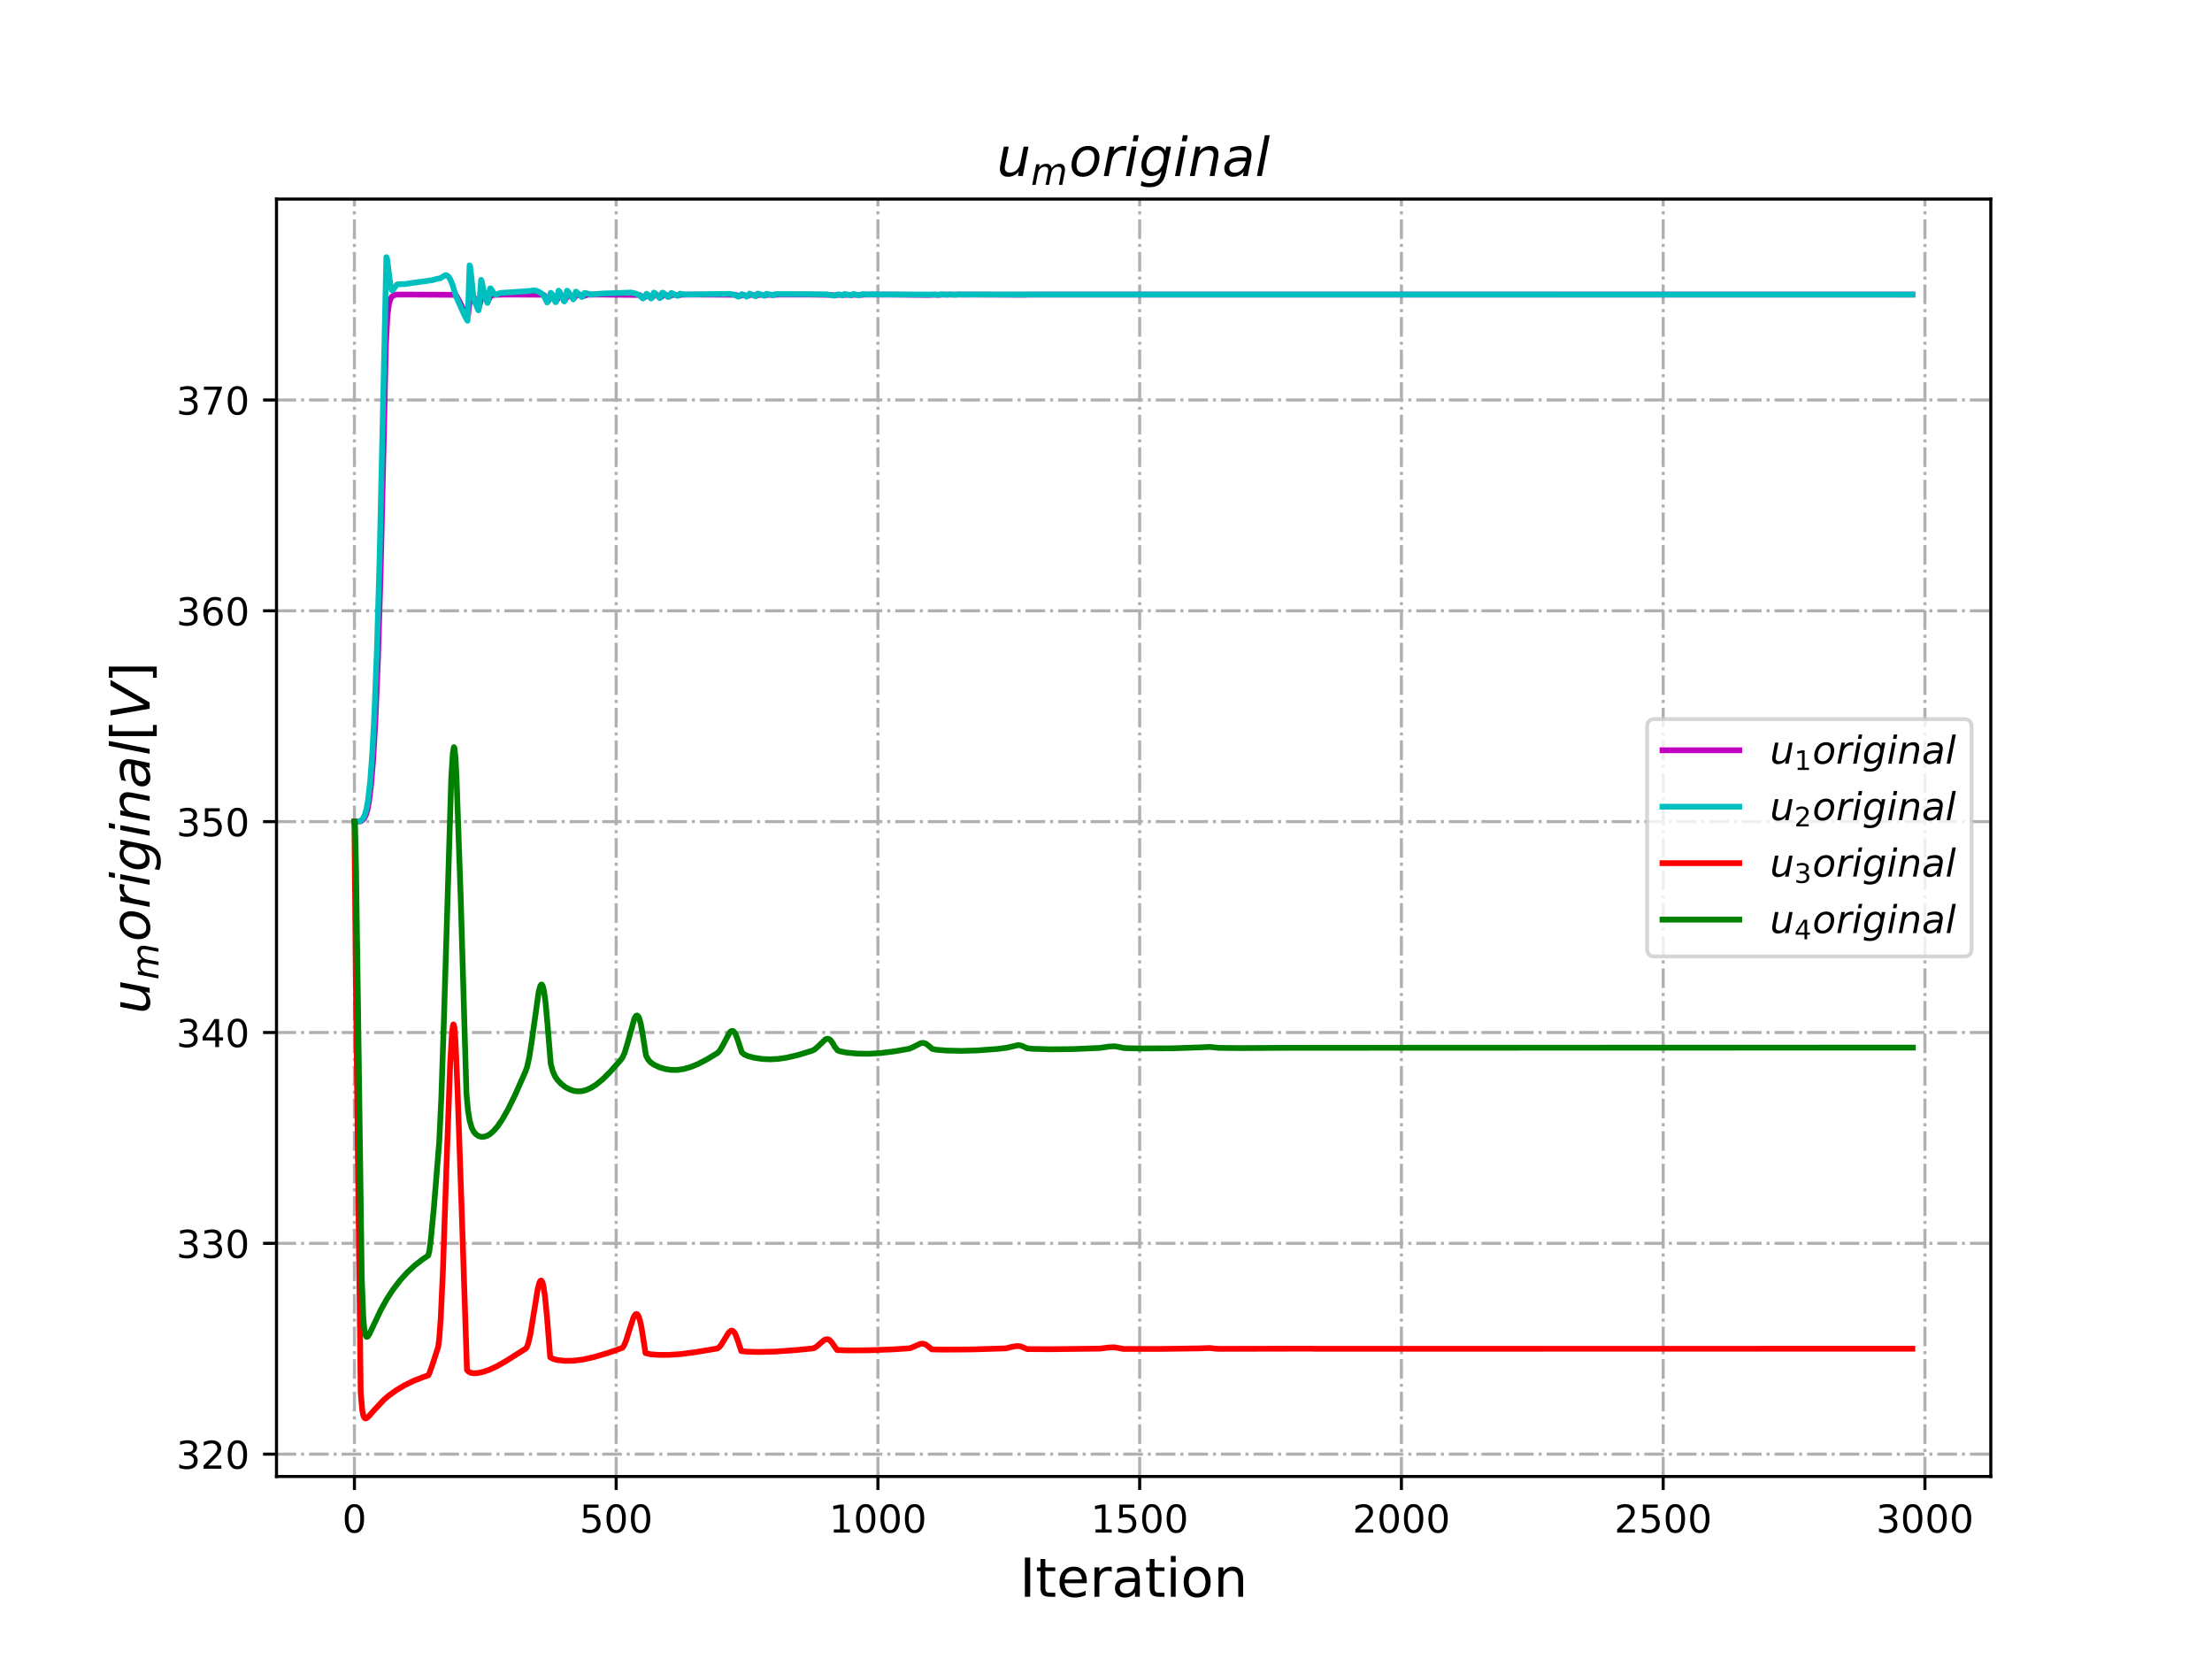 <?xml version="1.0" encoding="utf-8" standalone="no"?>
<!DOCTYPE svg PUBLIC "-//W3C//DTD SVG 1.1//EN"
  "http://www.w3.org/Graphics/SVG/1.1/DTD/svg11.dtd">
<!-- Created with matplotlib (http://matplotlib.org/) -->
<svg height="432pt" version="1.1" viewBox="0 0 576 432" width="576pt" xmlns="http://www.w3.org/2000/svg" xmlns:xlink="http://www.w3.org/1999/xlink">
 <defs>
  <style type="text/css">
*{stroke-linecap:butt;stroke-linejoin:round;}
  </style>
 </defs>
 <g id="figure_1">
  <g id="patch_1">
   <path d="M 0 432 
L 576 432 
L 576 0 
L 0 0 
z
" style="fill:#ffffff;"/>
  </g>
  <g id="axes_1">
   <g id="patch_2">
    <path d="M 72 384.48 
L 518.4 384.48 
L 518.4 51.84 
L 72 51.84 
z
" style="fill:#ffffff;"/>
   </g>
   <g id="matplotlib.axis_1">
    <g id="xtick_1">
     <g id="line2d_1">
      <path clip-path="url(#pa56ac65867)" d="M 92.291 384.48 
L 92.291 51.84 
" style="fill:none;stroke:#b0b0b0;stroke-dasharray:5.12,1.28,0.8,1.28;stroke-dashoffset:0;stroke-width:0.8;"/>
     </g>
     <g id="line2d_2">
      <defs>
       <path d="M 0 0 
L 0 3.5 
" id="m732d503e90" style="stroke:#000000;stroke-width:0.8;"/>
      </defs>
      <g>
       <use style="stroke:#000000;stroke-width:0.8;" x="92.291" xlink:href="#m732d503e90" y="384.48"/>
      </g>
     </g>
     <g id="text_1">
      <!-- 0 -->
      <defs>
       <path d="M 31.781 66.406 
Q 24.172 66.406 20.328 58.906 
Q 16.5 51.422 16.5 36.375 
Q 16.5 21.391 20.328 13.891 
Q 24.172 6.391 31.781 6.391 
Q 39.453 6.391 43.281 13.891 
Q 47.125 21.391 47.125 36.375 
Q 47.125 51.422 43.281 58.906 
Q 39.453 66.406 31.781 66.406 
z
M 31.781 74.219 
Q 44.047 74.219 50.516 64.516 
Q 56.984 54.828 56.984 36.375 
Q 56.984 17.969 50.516 8.266 
Q 44.047 -1.422 31.781 -1.422 
Q 19.531 -1.422 13.062 8.266 
Q 6.594 17.969 6.594 36.375 
Q 6.594 54.828 13.062 64.516 
Q 19.531 74.219 31.781 74.219 
z
" id="DejaVuSans-30"/>
      </defs>
      <g transform="translate(89.11 399.078)scale(0.1 -0.1)">
       <use xlink:href="#DejaVuSans-30"/>
      </g>
     </g>
    </g>
    <g id="xtick_2">
     <g id="line2d_3">
      <path clip-path="url(#pa56ac65867)" d="M 160.45 384.48 
L 160.45 51.84 
" style="fill:none;stroke:#b0b0b0;stroke-dasharray:5.12,1.28,0.8,1.28;stroke-dashoffset:0;stroke-width:0.8;"/>
     </g>
     <g id="line2d_4">
      <g>
       <use style="stroke:#000000;stroke-width:0.8;" x="160.45" xlink:href="#m732d503e90" y="384.48"/>
      </g>
     </g>
     <g id="text_2">
      <!-- 500 -->
      <defs>
       <path d="M 10.797 72.906 
L 49.516 72.906 
L 49.516 64.594 
L 19.828 64.594 
L 19.828 46.734 
Q 21.969 47.469 24.109 47.828 
Q 26.266 48.188 28.422 48.188 
Q 40.625 48.188 47.75 41.5 
Q 54.891 34.812 54.891 23.391 
Q 54.891 11.625 47.562 5.094 
Q 40.234 -1.422 26.906 -1.422 
Q 22.312 -1.422 17.547 -0.641 
Q 12.797 0.141 7.719 1.703 
L 7.719 11.625 
Q 12.109 9.234 16.797 8.062 
Q 21.484 6.891 26.703 6.891 
Q 35.156 6.891 40.078 11.328 
Q 45.016 15.766 45.016 23.391 
Q 45.016 31 40.078 35.438 
Q 35.156 39.891 26.703 39.891 
Q 22.75 39.891 18.812 39.016 
Q 14.891 38.141 10.797 36.281 
z
" id="DejaVuSans-35"/>
      </defs>
      <g transform="translate(150.906 399.078)scale(0.1 -0.1)">
       <use xlink:href="#DejaVuSans-35"/>
       <use x="63.623" xlink:href="#DejaVuSans-30"/>
       <use x="127.246" xlink:href="#DejaVuSans-30"/>
      </g>
     </g>
    </g>
    <g id="xtick_3">
     <g id="line2d_5">
      <path clip-path="url(#pa56ac65867)" d="M 228.609 384.48 
L 228.609 51.84 
" style="fill:none;stroke:#b0b0b0;stroke-dasharray:5.12,1.28,0.8,1.28;stroke-dashoffset:0;stroke-width:0.8;"/>
     </g>
     <g id="line2d_6">
      <g>
       <use style="stroke:#000000;stroke-width:0.8;" x="228.609" xlink:href="#m732d503e90" y="384.48"/>
      </g>
     </g>
     <g id="text_3">
      <!-- 1000 -->
      <defs>
       <path d="M 12.406 8.297 
L 28.516 8.297 
L 28.516 63.922 
L 10.984 60.406 
L 10.984 69.391 
L 28.422 72.906 
L 38.281 72.906 
L 38.281 8.297 
L 54.391 8.297 
L 54.391 0 
L 12.406 0 
z
" id="DejaVuSans-31"/>
      </defs>
      <g transform="translate(215.884 399.078)scale(0.1 -0.1)">
       <use xlink:href="#DejaVuSans-31"/>
       <use x="63.623" xlink:href="#DejaVuSans-30"/>
       <use x="127.246" xlink:href="#DejaVuSans-30"/>
       <use x="190.869" xlink:href="#DejaVuSans-30"/>
      </g>
     </g>
    </g>
    <g id="xtick_4">
     <g id="line2d_7">
      <path clip-path="url(#pa56ac65867)" d="M 296.768 384.48 
L 296.768 51.84 
" style="fill:none;stroke:#b0b0b0;stroke-dasharray:5.12,1.28,0.8,1.28;stroke-dashoffset:0;stroke-width:0.8;"/>
     </g>
     <g id="line2d_8">
      <g>
       <use style="stroke:#000000;stroke-width:0.8;" x="296.768" xlink:href="#m732d503e90" y="384.48"/>
      </g>
     </g>
     <g id="text_4">
      <!-- 1500 -->
      <g transform="translate(284.043 399.078)scale(0.1 -0.1)">
       <use xlink:href="#DejaVuSans-31"/>
       <use x="63.623" xlink:href="#DejaVuSans-35"/>
       <use x="127.246" xlink:href="#DejaVuSans-30"/>
       <use x="190.869" xlink:href="#DejaVuSans-30"/>
      </g>
     </g>
    </g>
    <g id="xtick_5">
     <g id="line2d_9">
      <path clip-path="url(#pa56ac65867)" d="M 364.927 384.48 
L 364.927 51.84 
" style="fill:none;stroke:#b0b0b0;stroke-dasharray:5.12,1.28,0.8,1.28;stroke-dashoffset:0;stroke-width:0.8;"/>
     </g>
     <g id="line2d_10">
      <g>
       <use style="stroke:#000000;stroke-width:0.8;" x="364.927" xlink:href="#m732d503e90" y="384.48"/>
      </g>
     </g>
     <g id="text_5">
      <!-- 2000 -->
      <defs>
       <path d="M 19.188 8.297 
L 53.609 8.297 
L 53.609 0 
L 7.328 0 
L 7.328 8.297 
Q 12.938 14.109 22.625 23.891 
Q 32.328 33.688 34.812 36.531 
Q 39.547 41.844 41.422 45.531 
Q 43.312 49.219 43.312 52.781 
Q 43.312 58.594 39.234 62.25 
Q 35.156 65.922 28.609 65.922 
Q 23.969 65.922 18.812 64.312 
Q 13.672 62.703 7.812 59.422 
L 7.812 69.391 
Q 13.766 71.781 18.938 73 
Q 24.125 74.219 28.422 74.219 
Q 39.75 74.219 46.484 68.547 
Q 53.219 62.891 53.219 53.422 
Q 53.219 48.922 51.531 44.891 
Q 49.859 40.875 45.406 35.406 
Q 44.188 33.984 37.641 27.219 
Q 31.109 20.453 19.188 8.297 
z
" id="DejaVuSans-32"/>
      </defs>
      <g transform="translate(352.202 399.078)scale(0.1 -0.1)">
       <use xlink:href="#DejaVuSans-32"/>
       <use x="63.623" xlink:href="#DejaVuSans-30"/>
       <use x="127.246" xlink:href="#DejaVuSans-30"/>
       <use x="190.869" xlink:href="#DejaVuSans-30"/>
      </g>
     </g>
    </g>
    <g id="xtick_6">
     <g id="line2d_11">
      <path clip-path="url(#pa56ac65867)" d="M 433.085 384.48 
L 433.085 51.84 
" style="fill:none;stroke:#b0b0b0;stroke-dasharray:5.12,1.28,0.8,1.28;stroke-dashoffset:0;stroke-width:0.8;"/>
     </g>
     <g id="line2d_12">
      <g>
       <use style="stroke:#000000;stroke-width:0.8;" x="433.085" xlink:href="#m732d503e90" y="384.48"/>
      </g>
     </g>
     <g id="text_6">
      <!-- 2500 -->
      <g transform="translate(420.36 399.078)scale(0.1 -0.1)">
       <use xlink:href="#DejaVuSans-32"/>
       <use x="63.623" xlink:href="#DejaVuSans-35"/>
       <use x="127.246" xlink:href="#DejaVuSans-30"/>
       <use x="190.869" xlink:href="#DejaVuSans-30"/>
      </g>
     </g>
    </g>
    <g id="xtick_7">
     <g id="line2d_13">
      <path clip-path="url(#pa56ac65867)" d="M 501.244 384.48 
L 501.244 51.84 
" style="fill:none;stroke:#b0b0b0;stroke-dasharray:5.12,1.28,0.8,1.28;stroke-dashoffset:0;stroke-width:0.8;"/>
     </g>
     <g id="line2d_14">
      <g>
       <use style="stroke:#000000;stroke-width:0.8;" x="501.244" xlink:href="#m732d503e90" y="384.48"/>
      </g>
     </g>
     <g id="text_7">
      <!-- 3000 -->
      <defs>
       <path d="M 40.578 39.312 
Q 47.656 37.797 51.625 33 
Q 55.609 28.219 55.609 21.188 
Q 55.609 10.406 48.188 4.484 
Q 40.766 -1.422 27.094 -1.422 
Q 22.516 -1.422 17.656 -0.516 
Q 12.797 0.391 7.625 2.203 
L 7.625 11.719 
Q 11.719 9.328 16.594 8.109 
Q 21.484 6.891 26.812 6.891 
Q 36.078 6.891 40.938 10.547 
Q 45.797 14.203 45.797 21.188 
Q 45.797 27.641 41.281 31.266 
Q 36.766 34.906 28.719 34.906 
L 20.219 34.906 
L 20.219 43.016 
L 29.109 43.016 
Q 36.375 43.016 40.234 45.922 
Q 44.094 48.828 44.094 54.297 
Q 44.094 59.906 40.109 62.906 
Q 36.141 65.922 28.719 65.922 
Q 24.656 65.922 20.016 65.031 
Q 15.375 64.156 9.812 62.312 
L 9.812 71.094 
Q 15.438 72.656 20.344 73.438 
Q 25.25 74.219 29.594 74.219 
Q 40.828 74.219 47.359 69.109 
Q 53.906 64.016 53.906 55.328 
Q 53.906 49.266 50.438 45.094 
Q 46.969 40.922 40.578 39.312 
z
" id="DejaVuSans-33"/>
      </defs>
      <g transform="translate(488.519 399.078)scale(0.1 -0.1)">
       <use xlink:href="#DejaVuSans-33"/>
       <use x="63.623" xlink:href="#DejaVuSans-30"/>
       <use x="127.246" xlink:href="#DejaVuSans-30"/>
       <use x="190.869" xlink:href="#DejaVuSans-30"/>
      </g>
     </g>
    </g>
    <g id="text_8">
     <!-- Iteration -->
     <defs>
      <path d="M 9.812 72.906 
L 19.672 72.906 
L 19.672 0 
L 9.812 0 
z
" id="DejaVuSans-49"/>
      <path d="M 18.312 70.219 
L 18.312 54.688 
L 36.812 54.688 
L 36.812 47.703 
L 18.312 47.703 
L 18.312 18.016 
Q 18.312 11.328 20.141 9.422 
Q 21.969 7.516 27.594 7.516 
L 36.812 7.516 
L 36.812 0 
L 27.594 0 
Q 17.188 0 13.234 3.875 
Q 9.281 7.766 9.281 18.016 
L 9.281 47.703 
L 2.688 47.703 
L 2.688 54.688 
L 9.281 54.688 
L 9.281 70.219 
z
" id="DejaVuSans-74"/>
      <path d="M 56.203 29.594 
L 56.203 25.203 
L 14.891 25.203 
Q 15.484 15.922 20.484 11.062 
Q 25.484 6.203 34.422 6.203 
Q 39.594 6.203 44.453 7.469 
Q 49.312 8.734 54.109 11.281 
L 54.109 2.781 
Q 49.266 0.734 44.188 -0.344 
Q 39.109 -1.422 33.891 -1.422 
Q 20.797 -1.422 13.156 6.188 
Q 5.516 13.812 5.516 26.812 
Q 5.516 40.234 12.766 48.109 
Q 20.016 56 32.328 56 
Q 43.359 56 49.781 48.891 
Q 56.203 41.797 56.203 29.594 
z
M 47.219 32.234 
Q 47.125 39.594 43.094 43.984 
Q 39.062 48.391 32.422 48.391 
Q 24.906 48.391 20.391 44.141 
Q 15.875 39.891 15.188 32.172 
z
" id="DejaVuSans-65"/>
      <path d="M 41.109 46.297 
Q 39.594 47.172 37.812 47.578 
Q 36.031 48 33.891 48 
Q 26.266 48 22.188 43.047 
Q 18.109 38.094 18.109 28.812 
L 18.109 0 
L 9.078 0 
L 9.078 54.688 
L 18.109 54.688 
L 18.109 46.188 
Q 20.953 51.172 25.484 53.578 
Q 30.031 56 36.531 56 
Q 37.453 56 38.578 55.875 
Q 39.703 55.766 41.062 55.516 
z
" id="DejaVuSans-72"/>
      <path d="M 34.281 27.484 
Q 23.391 27.484 19.188 25 
Q 14.984 22.516 14.984 16.5 
Q 14.984 11.719 18.141 8.906 
Q 21.297 6.109 26.703 6.109 
Q 34.188 6.109 38.703 11.406 
Q 43.219 16.703 43.219 25.484 
L 43.219 27.484 
z
M 52.203 31.203 
L 52.203 0 
L 43.219 0 
L 43.219 8.297 
Q 40.141 3.328 35.547 0.953 
Q 30.953 -1.422 24.312 -1.422 
Q 15.922 -1.422 10.953 3.297 
Q 6 8.016 6 15.922 
Q 6 25.141 12.172 29.828 
Q 18.359 34.516 30.609 34.516 
L 43.219 34.516 
L 43.219 35.406 
Q 43.219 41.609 39.141 45 
Q 35.062 48.391 27.688 48.391 
Q 23 48.391 18.547 47.266 
Q 14.109 46.141 10.016 43.891 
L 10.016 52.203 
Q 14.938 54.109 19.578 55.047 
Q 24.219 56 28.609 56 
Q 40.484 56 46.344 49.844 
Q 52.203 43.703 52.203 31.203 
z
" id="DejaVuSans-61"/>
      <path d="M 9.422 54.688 
L 18.406 54.688 
L 18.406 0 
L 9.422 0 
z
M 9.422 75.984 
L 18.406 75.984 
L 18.406 64.594 
L 9.422 64.594 
z
" id="DejaVuSans-69"/>
      <path d="M 30.609 48.391 
Q 23.391 48.391 19.188 42.75 
Q 14.984 37.109 14.984 27.297 
Q 14.984 17.484 19.156 11.844 
Q 23.344 6.203 30.609 6.203 
Q 37.797 6.203 41.984 11.859 
Q 46.188 17.531 46.188 27.297 
Q 46.188 37.016 41.984 42.703 
Q 37.797 48.391 30.609 48.391 
z
M 30.609 56 
Q 42.328 56 49.016 48.375 
Q 55.719 40.766 55.719 27.297 
Q 55.719 13.875 49.016 6.219 
Q 42.328 -1.422 30.609 -1.422 
Q 18.844 -1.422 12.172 6.219 
Q 5.516 13.875 5.516 27.297 
Q 5.516 40.766 12.172 48.375 
Q 18.844 56 30.609 56 
z
" id="DejaVuSans-6f"/>
      <path d="M 54.891 33.016 
L 54.891 0 
L 45.906 0 
L 45.906 32.719 
Q 45.906 40.484 42.875 44.328 
Q 39.844 48.188 33.797 48.188 
Q 26.516 48.188 22.312 43.547 
Q 18.109 38.922 18.109 30.906 
L 18.109 0 
L 9.078 0 
L 9.078 54.688 
L 18.109 54.688 
L 18.109 46.188 
Q 21.344 51.125 25.703 53.562 
Q 30.078 56 35.797 56 
Q 45.219 56 50.047 50.172 
Q 54.891 44.344 54.891 33.016 
z
" id="DejaVuSans-6e"/>
     </defs>
     <g transform="translate(265.508 415.796)scale(0.14 -0.14)">
      <use xlink:href="#DejaVuSans-49"/>
      <use x="29.492" xlink:href="#DejaVuSans-74"/>
      <use x="68.701" xlink:href="#DejaVuSans-65"/>
      <use x="130.225" xlink:href="#DejaVuSans-72"/>
      <use x="171.338" xlink:href="#DejaVuSans-61"/>
      <use x="232.617" xlink:href="#DejaVuSans-74"/>
      <use x="271.826" xlink:href="#DejaVuSans-69"/>
      <use x="299.609" xlink:href="#DejaVuSans-6f"/>
      <use x="360.791" xlink:href="#DejaVuSans-6e"/>
     </g>
    </g>
   </g>
   <g id="matplotlib.axis_2">
    <g id="ytick_1">
     <g id="line2d_15">
      <path clip-path="url(#pa56ac65867)" d="M 72 378.656 
L 518.4 378.656 
" style="fill:none;stroke:#b0b0b0;stroke-dasharray:5.12,1.28,0.8,1.28;stroke-dashoffset:0;stroke-width:0.8;"/>
     </g>
     <g id="line2d_16">
      <defs>
       <path d="M 0 0 
L -3.5 0 
" id="m3cf193b7fe" style="stroke:#000000;stroke-width:0.8;"/>
      </defs>
      <g>
       <use style="stroke:#000000;stroke-width:0.8;" x="72" xlink:href="#m3cf193b7fe" y="378.656"/>
      </g>
     </g>
     <g id="text_9">
      <!-- 320 -->
      <g transform="translate(45.913 382.456)scale(0.1 -0.1)">
       <use xlink:href="#DejaVuSans-33"/>
       <use x="63.623" xlink:href="#DejaVuSans-32"/>
       <use x="127.246" xlink:href="#DejaVuSans-30"/>
      </g>
     </g>
    </g>
    <g id="ytick_2">
     <g id="line2d_17">
      <path clip-path="url(#pa56ac65867)" d="M 72 323.756 
L 518.4 323.756 
" style="fill:none;stroke:#b0b0b0;stroke-dasharray:5.12,1.28,0.8,1.28;stroke-dashoffset:0;stroke-width:0.8;"/>
     </g>
     <g id="line2d_18">
      <g>
       <use style="stroke:#000000;stroke-width:0.8;" x="72" xlink:href="#m3cf193b7fe" y="323.756"/>
      </g>
     </g>
     <g id="text_10">
      <!-- 330 -->
      <g transform="translate(45.913 327.555)scale(0.1 -0.1)">
       <use xlink:href="#DejaVuSans-33"/>
       <use x="63.623" xlink:href="#DejaVuSans-33"/>
       <use x="127.246" xlink:href="#DejaVuSans-30"/>
      </g>
     </g>
    </g>
    <g id="ytick_3">
     <g id="line2d_19">
      <path clip-path="url(#pa56ac65867)" d="M 72 268.855 
L 518.4 268.855 
" style="fill:none;stroke:#b0b0b0;stroke-dasharray:5.12,1.28,0.8,1.28;stroke-dashoffset:0;stroke-width:0.8;"/>
     </g>
     <g id="line2d_20">
      <g>
       <use style="stroke:#000000;stroke-width:0.8;" x="72" xlink:href="#m3cf193b7fe" y="268.855"/>
      </g>
     </g>
     <g id="text_11">
      <!-- 340 -->
      <defs>
       <path d="M 37.797 64.312 
L 12.891 25.391 
L 37.797 25.391 
z
M 35.203 72.906 
L 47.609 72.906 
L 47.609 25.391 
L 58.016 25.391 
L 58.016 17.188 
L 47.609 17.188 
L 47.609 0 
L 37.797 0 
L 37.797 17.188 
L 4.891 17.188 
L 4.891 26.703 
z
" id="DejaVuSans-34"/>
      </defs>
      <g transform="translate(45.913 272.654)scale(0.1 -0.1)">
       <use xlink:href="#DejaVuSans-33"/>
       <use x="63.623" xlink:href="#DejaVuSans-34"/>
       <use x="127.246" xlink:href="#DejaVuSans-30"/>
      </g>
     </g>
    </g>
    <g id="ytick_4">
     <g id="line2d_21">
      <path clip-path="url(#pa56ac65867)" d="M 72 213.955 
L 518.4 213.955 
" style="fill:none;stroke:#b0b0b0;stroke-dasharray:5.12,1.28,0.8,1.28;stroke-dashoffset:0;stroke-width:0.8;"/>
     </g>
     <g id="line2d_22">
      <g>
       <use style="stroke:#000000;stroke-width:0.8;" x="72" xlink:href="#m3cf193b7fe" y="213.955"/>
      </g>
     </g>
     <g id="text_12">
      <!-- 350 -->
      <g transform="translate(45.913 217.754)scale(0.1 -0.1)">
       <use xlink:href="#DejaVuSans-33"/>
       <use x="63.623" xlink:href="#DejaVuSans-35"/>
       <use x="127.246" xlink:href="#DejaVuSans-30"/>
      </g>
     </g>
    </g>
    <g id="ytick_5">
     <g id="line2d_23">
      <path clip-path="url(#pa56ac65867)" d="M 72 159.054 
L 518.4 159.054 
" style="fill:none;stroke:#b0b0b0;stroke-dasharray:5.12,1.28,0.8,1.28;stroke-dashoffset:0;stroke-width:0.8;"/>
     </g>
     <g id="line2d_24">
      <g>
       <use style="stroke:#000000;stroke-width:0.8;" x="72" xlink:href="#m3cf193b7fe" y="159.054"/>
      </g>
     </g>
     <g id="text_13">
      <!-- 360 -->
      <defs>
       <path d="M 33.016 40.375 
Q 26.375 40.375 22.484 35.828 
Q 18.609 31.297 18.609 23.391 
Q 18.609 15.531 22.484 10.953 
Q 26.375 6.391 33.016 6.391 
Q 39.656 6.391 43.531 10.953 
Q 47.406 15.531 47.406 23.391 
Q 47.406 31.297 43.531 35.828 
Q 39.656 40.375 33.016 40.375 
z
M 52.594 71.297 
L 52.594 62.312 
Q 48.875 64.062 45.094 64.984 
Q 41.312 65.922 37.594 65.922 
Q 27.828 65.922 22.672 59.328 
Q 17.531 52.734 16.797 39.406 
Q 19.672 43.656 24.016 45.922 
Q 28.375 48.188 33.594 48.188 
Q 44.578 48.188 50.953 41.516 
Q 57.328 34.859 57.328 23.391 
Q 57.328 12.156 50.688 5.359 
Q 44.047 -1.422 33.016 -1.422 
Q 20.359 -1.422 13.672 8.266 
Q 6.984 17.969 6.984 36.375 
Q 6.984 53.656 15.188 63.938 
Q 23.391 74.219 37.203 74.219 
Q 40.922 74.219 44.703 73.484 
Q 48.484 72.75 52.594 71.297 
z
" id="DejaVuSans-36"/>
      </defs>
      <g transform="translate(45.913 162.853)scale(0.1 -0.1)">
       <use xlink:href="#DejaVuSans-33"/>
       <use x="63.623" xlink:href="#DejaVuSans-36"/>
       <use x="127.246" xlink:href="#DejaVuSans-30"/>
      </g>
     </g>
    </g>
    <g id="ytick_6">
     <g id="line2d_25">
      <path clip-path="url(#pa56ac65867)" d="M 72 104.153 
L 518.4 104.153 
" style="fill:none;stroke:#b0b0b0;stroke-dasharray:5.12,1.28,0.8,1.28;stroke-dashoffset:0;stroke-width:0.8;"/>
     </g>
     <g id="line2d_26">
      <g>
       <use style="stroke:#000000;stroke-width:0.8;" x="72" xlink:href="#m3cf193b7fe" y="104.153"/>
      </g>
     </g>
     <g id="text_14">
      <!-- 370 -->
      <defs>
       <path d="M 8.203 72.906 
L 55.078 72.906 
L 55.078 68.703 
L 28.609 0 
L 18.312 0 
L 43.219 64.594 
L 8.203 64.594 
z
" id="DejaVuSans-37"/>
      </defs>
      <g transform="translate(45.913 107.953)scale(0.1 -0.1)">
       <use xlink:href="#DejaVuSans-33"/>
       <use x="63.623" xlink:href="#DejaVuSans-37"/>
       <use x="127.246" xlink:href="#DejaVuSans-30"/>
      </g>
     </g>
    </g>
    <g id="text_15">
     <!-- $u_{m} original[V]$ -->
     <defs>
      <path d="M 6.688 21.688 
L 13.094 54.688 
L 22.125 54.688 
L 15.719 22.016 
Q 15.234 19.625 15.016 17.922 
Q 14.797 16.219 14.797 15.094 
Q 14.797 10.938 17.328 8.656 
Q 19.875 6.391 24.516 6.391 
Q 31.734 6.391 37 11.266 
Q 42.281 16.156 43.891 24.422 
L 49.906 54.688 
L 58.891 54.688 
L 48.297 0 
L 39.312 0 
L 41.109 8.594 
Q 37.312 3.812 32.062 1.188 
Q 26.812 -1.422 20.906 -1.422 
Q 13.719 -1.422 9.719 2.516 
Q 5.719 6.453 5.719 13.484 
Q 5.719 14.938 5.953 17.141 
Q 6.203 19.344 6.688 21.688 
z
" id="DejaVuSans-Oblique-75"/>
      <path d="M 89.797 33.016 
L 83.406 0 
L 74.422 0 
L 80.719 32.719 
Q 81.109 34.812 81.297 36.328 
Q 81.5 37.844 81.5 38.922 
Q 81.5 43.312 79.047 45.75 
Q 76.609 48.188 72.219 48.188 
Q 65.672 48.188 60.547 43.281 
Q 55.422 38.375 53.906 30.516 
L 47.906 0 
L 38.922 0 
L 45.312 32.719 
Q 45.703 34.516 45.891 36.047 
Q 46.094 37.594 46.094 38.812 
Q 46.094 43.266 43.656 45.719 
Q 41.219 48.188 36.922 48.188 
Q 30.281 48.188 25.141 43.281 
Q 20.016 38.375 18.5 30.516 
L 12.5 0 
L 3.516 0 
L 14.203 54.688 
L 23.188 54.688 
L 21.484 46.188 
Q 25.141 50.984 30.047 53.484 
Q 34.969 56 40.578 56 
Q 46.531 56 50.359 52.875 
Q 54.203 49.75 54.984 44.188 
Q 59.078 49.953 64.469 52.969 
Q 69.875 56 75.875 56 
Q 82.906 56 86.734 51.953 
Q 90.578 47.906 90.578 40.484 
Q 90.578 38.875 90.375 36.938 
Q 90.188 35.016 89.797 33.016 
z
" id="DejaVuSans-Oblique-6d"/>
      <path d="M 25.391 -1.422 
Q 15.766 -1.422 10.172 4.516 
Q 4.594 10.453 4.594 20.703 
Q 4.594 26.656 6.516 32.828 
Q 8.453 39.016 11.531 43.219 
Q 16.359 49.75 22.312 52.875 
Q 28.266 56 35.797 56 
Q 45.125 56 50.859 50.188 
Q 56.594 44.391 56.594 35.016 
Q 56.594 28.516 54.688 22.062 
Q 52.781 15.625 49.703 11.375 
Q 44.922 4.828 38.969 1.703 
Q 33.016 -1.422 25.391 -1.422 
z
M 13.922 21 
Q 13.922 13.578 17.016 9.891 
Q 20.125 6.203 26.422 6.203 
Q 35.453 6.203 41.375 14.078 
Q 47.312 21.969 47.312 34.078 
Q 47.312 41.156 44.141 44.766 
Q 40.969 48.391 34.812 48.391 
Q 29.734 48.391 25.781 46.016 
Q 21.828 43.656 18.703 38.812 
Q 16.406 35.203 15.156 30.562 
Q 13.922 25.922 13.922 21 
z
" id="DejaVuSans-Oblique-6f"/>
      <path d="M 44.578 46.391 
Q 43.219 47.125 41.453 47.516 
Q 39.703 47.906 37.703 47.906 
Q 30.516 47.906 25.141 42.453 
Q 19.781 37.016 18.016 27.875 
L 12.5 0 
L 3.516 0 
L 14.203 54.688 
L 23.188 54.688 
L 21.484 46.188 
Q 25.047 50.922 30 53.453 
Q 34.969 56 40.578 56 
Q 42.047 56 43.453 55.828 
Q 44.875 55.672 46.297 55.281 
z
" id="DejaVuSans-Oblique-72"/>
      <path d="M 18.312 75.984 
L 27.297 75.984 
L 25.094 64.594 
L 16.109 64.594 
z
M 14.203 54.688 
L 23.188 54.688 
L 12.5 0 
L 3.516 0 
z
" id="DejaVuSans-Oblique-69"/>
      <path d="M 59.625 54.688 
L 50.297 6.781 
Q 47.609 -7.125 40.016 -13.953 
Q 32.422 -20.797 19.578 -20.797 
Q 14.844 -20.797 10.781 -20.094 
Q 6.734 -19.391 3.219 -17.922 
L 4.891 -9.188 
Q 8.203 -11.328 11.906 -12.344 
Q 15.625 -13.375 19.828 -13.375 
Q 28.375 -13.375 33.859 -8.703 
Q 39.359 -4.047 41.109 4.688 
L 41.891 8.797 
Q 38.141 4.5 33.156 2.25 
Q 28.172 0 22.406 0 
Q 14.109 0 9.344 5.484 
Q 4.594 10.984 4.594 20.609 
Q 4.594 28.172 7.469 35.422 
Q 10.359 42.672 15.578 48.297 
Q 19.047 52 23.656 54 
Q 28.266 56 33.297 56 
Q 38.812 56 42.906 53.438 
Q 47.016 50.875 49.031 46.188 
L 50.594 54.688 
z
M 46.094 34.625 
Q 46.094 41.266 42.969 44.875 
Q 39.844 48.484 34.078 48.484 
Q 30.516 48.484 27.297 47.062 
Q 24.078 45.656 21.781 43.109 
Q 18.062 38.922 15.984 33.234 
Q 13.922 27.547 13.922 21.484 
Q 13.922 14.75 17.062 11.125 
Q 20.219 7.516 26.125 7.516 
Q 34.672 7.516 40.375 15.25 
Q 46.094 23 46.094 34.625 
z
" id="DejaVuSans-Oblique-67"/>
      <path d="M 55.719 33.016 
L 49.312 0 
L 40.281 0 
L 46.688 32.672 
Q 47.125 34.969 47.359 36.719 
Q 47.609 38.484 47.609 39.5 
Q 47.609 43.609 45.016 45.891 
Q 42.438 48.188 37.797 48.188 
Q 30.562 48.188 25.344 43.375 
Q 20.125 38.578 18.5 30.328 
L 12.5 0 
L 3.516 0 
L 14.109 54.688 
L 23.094 54.688 
L 21.297 46.094 
Q 25.047 50.828 30.312 53.406 
Q 35.594 56 41.406 56 
Q 48.641 56 52.609 52.094 
Q 56.594 48.188 56.594 41.109 
Q 56.594 39.359 56.375 37.359 
Q 56.156 35.359 55.719 33.016 
z
" id="DejaVuSans-Oblique-6e"/>
      <path d="M 53.719 31.203 
L 47.609 0 
L 38.625 0 
L 40.281 8.297 
Q 36.328 3.422 31.266 1 
Q 26.219 -1.422 20.016 -1.422 
Q 13.031 -1.422 8.562 2.844 
Q 4.109 7.125 4.109 13.812 
Q 4.109 23.391 11.75 28.953 
Q 19.391 34.516 32.812 34.516 
L 45.312 34.516 
L 45.797 36.922 
Q 45.906 37.312 45.953 37.766 
Q 46 38.234 46 39.203 
Q 46 43.562 42.453 45.969 
Q 38.922 48.391 32.516 48.391 
Q 28.125 48.391 23.5 47.266 
Q 18.891 46.141 14.016 43.891 
L 15.578 52.203 
Q 20.656 54.109 25.516 55.047 
Q 30.375 56 34.906 56 
Q 44.578 56 49.625 51.797 
Q 54.688 47.609 54.688 39.594 
Q 54.688 37.984 54.438 35.812 
Q 54.203 33.641 53.719 31.203 
z
M 44 27.484 
L 35.016 27.484 
Q 23.969 27.484 18.672 24.531 
Q 13.375 21.578 13.375 15.375 
Q 13.375 11.078 16.078 8.641 
Q 18.797 6.203 23.578 6.203 
Q 30.906 6.203 36.375 11.453 
Q 41.844 16.703 43.609 25.484 
z
" id="DejaVuSans-Oblique-61"/>
      <path d="M 18.312 75.984 
L 27.297 75.984 
L 12.5 0 
L 3.516 0 
z
" id="DejaVuSans-Oblique-6c"/>
      <path d="M 8.594 75.984 
L 29.297 75.984 
L 29.297 69 
L 17.578 69 
L 17.578 -6.203 
L 29.297 -6.203 
L 29.297 -13.188 
L 8.594 -13.188 
z
" id="DejaVuSans-5b"/>
      <path d="M 20.609 0 
L 7.812 72.906 
L 17.484 72.906 
L 28.078 10.203 
L 63.484 72.906 
L 74.219 72.906 
L 32.078 0 
z
" id="DejaVuSans-Oblique-56"/>
      <path d="M 30.422 75.984 
L 30.422 -13.188 
L 9.719 -13.188 
L 9.719 -6.203 
L 21.391 -6.203 
L 21.391 69 
L 9.719 69 
L 9.719 75.984 
z
" id="DejaVuSans-5d"/>
     </defs>
     <g transform="translate(38.972 264.01)rotate(-90)scale(0.14 -0.14)">
      <use transform="translate(0 0.016)" xlink:href="#DejaVuSans-Oblique-75"/>
      <use transform="translate(63.379 -16.391)scale(0.7)" xlink:href="#DejaVuSans-Oblique-6d"/>
      <use transform="translate(134.302 0.016)" xlink:href="#DejaVuSans-Oblique-6f"/>
      <use transform="translate(195.483 0.016)" xlink:href="#DejaVuSans-Oblique-72"/>
      <use transform="translate(236.597 0.016)" xlink:href="#DejaVuSans-Oblique-69"/>
      <use transform="translate(264.38 0.016)" xlink:href="#DejaVuSans-Oblique-67"/>
      <use transform="translate(327.856 0.016)" xlink:href="#DejaVuSans-Oblique-69"/>
      <use transform="translate(355.64 0.016)" xlink:href="#DejaVuSans-Oblique-6e"/>
      <use transform="translate(419.019 0.016)" xlink:href="#DejaVuSans-Oblique-61"/>
      <use transform="translate(480.298 0.016)" xlink:href="#DejaVuSans-Oblique-6c"/>
      <use transform="translate(508.081 0.016)" xlink:href="#DejaVuSans-5b"/>
      <use transform="translate(547.095 0.016)" xlink:href="#DejaVuSans-Oblique-56"/>
      <use transform="translate(615.503 0.016)" xlink:href="#DejaVuSans-5d"/>
     </g>
    </g>
   </g>
   <g id="line2d_27">
    <path clip-path="url(#pa56ac65867)" d="M 92.291 213.955 
L 93.927 213.862 
L 94.472 213.507 
L 94.881 213.015 
L 95.29 212.18 
L 95.699 210.801 
L 96.108 208.65 
L 96.653 204.183 
L 97.198 197.409 
L 97.744 187.852 
L 98.425 171.361 
L 99.107 149.219 
L 99.925 114.555 
L 100.47 90.112 
L 100.879 82.227 
L 101.288 79.074 
L 101.697 77.775 
L 102.106 77.189 
L 102.651 76.847 
L 103.333 76.717 
L 105.65 76.702 
L 118.6 76.773 
L 118.873 77.059 
L 119.554 78.339 
L 121.599 82.429 
L 121.736 82.612 
L 121.872 82.12 
L 122.281 78.754 
L 122.553 77.823 
L 122.962 77.261 
L 123.235 77.179 
L 123.508 77.569 
L 124.735 79.938 
L 125.416 77.476 
L 125.825 77.061 
L 126.234 76.948 
L 126.507 77.272 
L 127.052 78.216 
L 127.188 78.161 
L 127.734 77.154 
L 128.142 76.898 
L 128.96 76.758 
L 132.368 76.703 
L 141.502 76.744 
L 141.774 76.943 
L 142.183 77.613 
L 142.592 78.248 
L 142.865 78.26 
L 143.137 77.859 
L 143.546 77.18 
L 143.955 76.957 
L 144.228 77.185 
L 144.91 78.171 
L 145.046 78.065 
L 145.591 77.136 
L 146 76.896 
L 146.273 76.892 
L 146.545 77.196 
L 147.091 77.996 
L 147.227 77.954 
L 147.909 77.013 
L 148.454 76.825 
L 148.726 76.95 
L 149.408 77.622 
L 149.544 77.546 
L 149.953 77.046 
L 150.499 76.816 
L 151.044 76.823 
L 151.725 77.142 
L 153.089 76.735 
L 156.224 76.703 
L 166.584 76.81 
L 167.129 77.27 
L 167.538 77.522 
L 167.811 77.445 
L 168.629 76.853 
L 168.902 76.856 
L 169.31 77.165 
L 169.719 77.449 
L 169.992 77.296 
L 170.401 76.941 
L 170.946 76.786 
L 171.219 76.842 
L 172.037 77.359 
L 173.127 76.78 
L 173.536 76.817 
L 174.354 77.159 
L 175.036 76.811 
L 175.854 76.762 
L 176.672 76.921 
L 177.353 76.751 
L 179.125 76.704 
L 191.394 76.757 
L 192.621 77.095 
L 193.575 76.771 
L 193.984 76.87 
L 194.529 77.092 
L 194.802 77.022 
L 195.347 76.799 
L 196.029 76.773 
L 196.983 77.006 
L 197.528 76.793 
L 198.346 76.762 
L 199.164 76.945 
L 199.982 76.747 
L 200.936 76.777 
L 201.618 76.792 
L 202.708 76.713 
L 210.206 76.703 
L 216.476 76.787 
L 217.158 76.93 
L 218.521 76.745 
L 219.748 76.827 
L 220.839 76.741 
L 221.793 76.863 
L 222.338 76.751 
L 223.429 76.78 
L 224.11 76.806 
L 225.064 76.717 
L 231.062 76.703 
L 241.695 76.806 
L 242.513 76.772 
L 243.467 76.736 
L 244.285 76.809 
L 245.376 76.715 
L 247.421 76.718 
L 252.464 76.705 
L 266.505 76.759 
L 267.868 76.715 
L 277.956 76.704 
L 305.628 76.703 
L 497.973 76.703 
L 497.973 76.703 
" style="fill:none;stroke:#bf00bf;stroke-linecap:square;stroke-width:1.5;"/>
   </g>
   <g id="line2d_28">
    <path clip-path="url(#pa56ac65867)" d="M 92.291 213.955 
L 93.654 213.876 
L 94.199 213.486 
L 94.608 212.974 
L 95.017 212.111 
L 95.426 210.661 
L 95.835 208.375 
L 96.38 203.615 
L 96.926 196.417 
L 97.471 186.312 
L 98.153 168.982 
L 98.834 145.858 
L 99.652 109.877 
L 100.606 66.96 
L 100.743 67.157 
L 101.015 69.058 
L 101.697 74.621 
L 101.969 75.474 
L 102.106 75.596 
L 102.378 75.428 
L 103.333 74.114 
L 103.742 74.007 
L 105.377 73.977 
L 107.422 73.669 
L 112.466 72.975 
L 113.42 72.706 
L 114.647 72.448 
L 116.01 71.631 
L 116.419 71.727 
L 116.828 72.088 
L 117.237 72.73 
L 117.782 74.019 
L 118.464 76.241 
L 118.873 77.496 
L 121.054 82.318 
L 121.736 83.516 
L 121.872 81.089 
L 122.281 69.09 
L 122.417 69.332 
L 122.69 71.634 
L 123.235 77.041 
L 123.644 78.57 
L 124.462 80.554 
L 124.598 80.824 
L 124.735 80.13 
L 125.28 72.877 
L 125.416 73.16 
L 125.961 75.839 
L 126.507 77.837 
L 126.916 78.873 
L 127.052 78.676 
L 127.325 76.997 
L 127.597 75.13 
L 127.734 75.087 
L 128.006 75.434 
L 128.688 76.559 
L 129.097 76.725 
L 129.506 76.586 
L 130.324 76.277 
L 131.414 76.21 
L 137.685 75.788 
L 139.048 75.61 
L 139.866 75.774 
L 140.684 76.189 
L 141.502 76.81 
L 141.774 77.304 
L 142.456 78.753 
L 142.592 78.717 
L 142.865 78.134 
L 143.41 76.237 
L 143.683 76.481 
L 144.092 77.21 
L 144.637 78.676 
L 144.773 78.664 
L 144.91 78.368 
L 145.182 76.967 
L 145.455 75.682 
L 145.727 75.953 
L 146.409 77.316 
L 146.818 78.422 
L 146.954 78.502 
L 147.091 78.322 
L 147.363 77.144 
L 147.636 75.718 
L 147.772 75.714 
L 148.181 76.3 
L 149.272 77.966 
L 149.408 77.762 
L 149.681 76.757 
L 149.953 75.926 
L 150.226 76.087 
L 151.453 77.321 
L 151.589 77.313 
L 151.862 76.956 
L 152.134 76.308 
L 152.407 76.276 
L 153.77 76.676 
L 157.042 76.43 
L 164.403 76.181 
L 165.494 76.429 
L 166.448 76.836 
L 167.402 77.745 
L 167.675 77.49 
L 168.356 76.483 
L 168.902 76.913 
L 169.447 77.687 
L 169.583 77.714 
L 169.719 77.6 
L 169.992 76.953 
L 170.265 76.195 
L 170.537 76.295 
L 171.355 77.186 
L 171.764 77.628 
L 171.901 77.569 
L 172.173 77.027 
L 172.446 76.213 
L 172.718 76.252 
L 173.673 77.095 
L 173.945 77.351 
L 174.218 77.292 
L 174.491 76.808 
L 174.763 76.304 
L 175.036 76.363 
L 176.399 77.035 
L 176.672 76.873 
L 177.081 76.47 
L 177.626 76.573 
L 178.444 76.697 
L 190.031 76.515 
L 191.258 76.77 
L 192.212 77.251 
L 192.485 77.122 
L 193.166 76.585 
L 193.711 76.804 
L 194.393 77.233 
L 194.666 77.053 
L 195.211 76.44 
L 195.892 76.749 
L 196.71 77.162 
L 196.983 76.889 
L 197.256 76.451 
L 197.528 76.464 
L 199.028 77.016 
L 199.3 76.767 
L 199.573 76.495 
L 200.118 76.607 
L 201.209 76.881 
L 201.618 76.71 
L 201.89 76.58 
L 209.797 76.598 
L 215.386 76.653 
L 216.476 76.877 
L 217.022 76.993 
L 217.294 76.923 
L 218.112 76.661 
L 219.475 76.886 
L 219.884 76.563 
L 220.702 76.728 
L 220.839 76.775 
L 221.793 76.8 
L 222.202 76.56 
L 223.156 76.766 
L 223.565 76.884 
L 223.974 76.816 
L 224.519 76.593 
L 226.428 76.706 
L 226.837 76.638 
L 229.563 76.676 
L 240.468 76.693 
L 242.513 76.706 
L 242.922 76.682 
L 244.422 76.739 
L 244.831 76.63 
L 246.603 76.75 
L 247.284 76.652 
L 248.784 76.762 
L 249.465 76.653 
L 251.238 76.704 
L 251.783 76.672 
L 254.782 76.687 
L 497.973 76.703 
L 497.973 76.703 
" style="fill:none;stroke:#00bfbf;stroke-linecap:square;stroke-width:1.5;"/>
   </g>
   <g id="line2d_29">
    <path clip-path="url(#pa56ac65867)" d="M 92.291 213.955 
L 92.7 258.441 
L 93.927 362.643 
L 94.336 367.286 
L 94.608 368.596 
L 94.881 369.184 
L 95.154 369.36 
L 95.426 369.305 
L 95.971 368.869 
L 97.607 367.009 
L 99.925 364.539 
L 101.152 363.472 
L 103.196 362.003 
L 105.377 360.703 
L 107.695 359.572 
L 110.285 358.554 
L 111.512 358.148 
L 111.784 357.652 
L 112.602 355.378 
L 114.102 350.722 
L 114.374 348.684 
L 114.783 342.984 
L 115.329 331.12 
L 116.283 303.096 
L 117.237 276.706 
L 117.646 269.631 
L 117.919 267.186 
L 118.055 266.756 
L 118.191 266.899 
L 118.328 267.641 
L 118.6 271.023 
L 119.146 283.888 
L 120.236 315.604 
L 121.599 356.727 
L 122.008 357.165 
L 122.553 357.458 
L 123.371 357.594 
L 124.462 357.534 
L 125.689 357.265 
L 127.325 356.724 
L 129.369 355.783 
L 131.959 354.302 
L 136.867 351.187 
L 137.139 350.898 
L 137.548 349.865 
L 138.094 347.505 
L 138.912 342.506 
L 140.002 335.77 
L 140.411 334.147 
L 140.684 333.559 
L 140.956 333.448 
L 141.229 333.872 
L 141.502 334.876 
L 141.911 337.526 
L 142.456 343.174 
L 143.274 353.426 
L 144.092 353.877 
L 145.182 354.154 
L 147.091 354.357 
L 149.408 354.321 
L 151.862 354.009 
L 154.724 353.367 
L 158.405 352.266 
L 162.086 350.966 
L 162.495 350.363 
L 163.04 349.072 
L 163.994 345.987 
L 164.948 343.11 
L 165.357 342.382 
L 165.63 342.168 
L 165.903 342.211 
L 166.175 342.538 
L 166.584 343.603 
L 166.993 345.38 
L 167.538 348.78 
L 168.084 352.334 
L 169.447 352.652 
L 171.492 352.804 
L 174.082 352.812 
L 177.217 352.602 
L 181.034 352.11 
L 186.759 351.149 
L 187.168 350.902 
L 187.713 350.303 
L 188.531 348.991 
L 189.758 346.993 
L 190.303 346.532 
L 190.712 346.508 
L 191.121 346.817 
L 191.53 347.492 
L 192.076 348.964 
L 193.03 351.815 
L 194.393 351.97 
L 197.528 352.055 
L 201.89 351.947 
L 207.479 351.545 
L 211.842 351.1 
L 212.523 350.727 
L 213.477 349.904 
L 214.568 348.977 
L 215.113 348.735 
L 215.659 348.759 
L 216.067 348.988 
L 216.613 349.6 
L 217.976 351.543 
L 220.566 351.64 
L 225.882 351.618 
L 232.562 351.373 
L 236.924 351.083 
L 237.878 350.71 
L 239.65 349.938 
L 240.332 349.886 
L 241.014 350.096 
L 241.695 350.594 
L 242.649 351.378 
L 245.921 351.442 
L 253.01 351.391 
L 261.87 351.117 
L 263.642 350.686 
L 264.869 350.497 
L 265.687 350.582 
L 266.505 350.887 
L 267.459 351.299 
L 273.321 351.333 
L 286.408 351.179 
L 288.725 350.891 
L 290.088 350.837 
L 291.179 351.005 
L 292.542 351.259 
L 301.948 351.262 
L 312.444 351.117 
L 315.034 351.014 
L 316.67 351.21 
L 317.488 351.236 
L 335.891 351.2 
L 341.344 351.197 
L 342.707 351.223 
L 497.973 351.207 
L 497.973 351.207 
" style="fill:none;stroke:#ff0000;stroke-linecap:square;stroke-width:1.5;"/>
   </g>
   <g id="line2d_30">
    <path clip-path="url(#pa56ac65867)" d="M 92.291 213.955 
L 92.427 213.955 
L 92.7 225.641 
L 93.245 263.727 
L 94.199 332.793 
L 94.608 343.235 
L 94.881 346.24 
L 95.154 347.631 
L 95.426 348.111 
L 95.699 348.077 
L 96.108 347.535 
L 96.926 345.833 
L 99.107 341.202 
L 100.743 338.253 
L 102.378 335.753 
L 104.151 333.437 
L 106.059 331.324 
L 107.967 329.543 
L 110.012 327.942 
L 111.512 326.939 
L 111.784 325.883 
L 112.193 322.748 
L 113.011 314.14 
L 114.374 297.388 
L 114.92 285.85 
L 115.601 265.361 
L 117.51 202.481 
L 117.919 196.063 
L 118.191 194.56 
L 118.328 194.745 
L 118.6 197.126 
L 118.873 202.324 
L 119.963 233.528 
L 121.054 270.932 
L 121.463 284.818 
L 121.872 289.193 
L 122.281 291.739 
L 122.826 293.649 
L 123.371 294.713 
L 123.917 295.356 
L 124.598 295.821 
L 125.28 296.021 
L 125.961 296.017 
L 126.779 295.783 
L 127.597 295.312 
L 128.551 294.481 
L 129.642 293.2 
L 130.869 291.385 
L 132.368 288.719 
L 134.14 285.091 
L 136.867 278.936 
L 137.276 277.767 
L 137.821 275.302 
L 138.503 270.888 
L 140.275 258.243 
L 140.684 256.752 
L 140.956 256.366 
L 141.093 256.382 
L 141.365 256.863 
L 141.638 257.978 
L 142.047 260.886 
L 142.592 267.013 
L 143.41 276.994 
L 143.955 278.998 
L 144.501 280.212 
L 145.182 281.232 
L 146.136 282.237 
L 147.227 283.087 
L 148.318 283.68 
L 149.408 284.049 
L 150.499 284.188 
L 151.589 284.112 
L 152.68 283.827 
L 153.907 283.278 
L 155.27 282.412 
L 156.906 281.069 
L 158.814 279.181 
L 161.54 276.117 
L 162.086 275.395 
L 162.631 274.187 
L 163.312 271.98 
L 165.221 265.152 
L 165.63 264.519 
L 165.903 264.426 
L 166.175 264.633 
L 166.448 265.165 
L 166.857 266.595 
L 167.402 269.664 
L 168.22 274.86 
L 168.765 275.906 
L 169.447 276.66 
L 170.401 277.31 
L 171.764 277.932 
L 173.264 278.376 
L 174.763 278.602 
L 176.399 278.603 
L 178.035 278.364 
L 179.807 277.863 
L 181.715 277.084 
L 184.033 275.89 
L 186.895 274.16 
L 187.441 273.537 
L 188.122 272.391 
L 190.031 268.815 
L 190.44 268.477 
L 190.849 268.455 
L 191.121 268.642 
L 191.53 269.25 
L 192.076 270.68 
L 193.166 274.032 
L 193.848 274.594 
L 194.802 275.019 
L 196.438 275.446 
L 198.482 275.753 
L 200.527 275.848 
L 202.708 275.729 
L 205.026 275.378 
L 207.752 274.733 
L 211.433 273.622 
L 212.114 273.279 
L 212.932 272.576 
L 214.977 270.611 
L 215.522 270.482 
L 215.931 270.601 
L 216.34 270.925 
L 217.022 271.931 
L 217.294 272.479 
L 218.112 273.526 
L 218.658 273.745 
L 220.43 274.095 
L 223.156 274.35 
L 226.155 274.4 
L 229.29 274.215 
L 232.835 273.78 
L 236.788 273.093 
L 237.742 272.67 
L 239.787 271.628 
L 240.468 271.573 
L 241.014 271.734 
L 241.695 272.215 
L 242.786 273.146 
L 243.876 273.359 
L 246.466 273.56 
L 250.283 273.652 
L 254.509 273.528 
L 259.689 273.146 
L 262.143 272.833 
L 265.142 272.135 
L 265.96 272.269 
L 266.778 272.638 
L 267.459 272.958 
L 268.959 273.112 
L 273.594 273.244 
L 279.319 273.184 
L 286.408 272.873 
L 288.725 272.53 
L 290.088 272.443 
L 291.179 272.599 
L 292.814 272.923 
L 296.768 273.019 
L 305.356 272.979 
L 312.581 272.732 
L 315.034 272.609 
L 316.534 272.776 
L 317.488 272.857 
L 322.804 272.919 
L 333.437 272.852 
L 343.525 272.841 
L 356.475 272.835 
L 371.47 272.826 
L 498.109 272.792 
L 498.109 272.792 
" style="fill:none;stroke:#008000;stroke-linecap:square;stroke-width:1.5;"/>
   </g>
   <g id="patch_3">
    <path d="M 72 384.48 
L 72 51.84 
" style="fill:none;stroke:#000000;stroke-linecap:square;stroke-linejoin:miter;stroke-width:0.8;"/>
   </g>
   <g id="patch_4">
    <path d="M 518.4 384.48 
L 518.4 51.84 
" style="fill:none;stroke:#000000;stroke-linecap:square;stroke-linejoin:miter;stroke-width:0.8;"/>
   </g>
   <g id="patch_5">
    <path d="M 72 384.48 
L 518.4 384.48 
" style="fill:none;stroke:#000000;stroke-linecap:square;stroke-linejoin:miter;stroke-width:0.8;"/>
   </g>
   <g id="patch_6">
    <path d="M 72 51.84 
L 518.4 51.84 
" style="fill:none;stroke:#000000;stroke-linecap:square;stroke-linejoin:miter;stroke-width:0.8;"/>
   </g>
   <g id="text_16">
    <!-- $u_{m} original$ -->
    <g transform="translate(259.57 45.84)scale(0.14 -0.14)">
     <use transform="translate(0 0.016)" xlink:href="#DejaVuSans-Oblique-75"/>
     <use transform="translate(63.379 -16.391)scale(0.7)" xlink:href="#DejaVuSans-Oblique-6d"/>
     <use transform="translate(134.302 0.016)" xlink:href="#DejaVuSans-Oblique-6f"/>
     <use transform="translate(195.483 0.016)" xlink:href="#DejaVuSans-Oblique-72"/>
     <use transform="translate(236.597 0.016)" xlink:href="#DejaVuSans-Oblique-69"/>
     <use transform="translate(264.38 0.016)" xlink:href="#DejaVuSans-Oblique-67"/>
     <use transform="translate(327.856 0.016)" xlink:href="#DejaVuSans-Oblique-69"/>
     <use transform="translate(355.64 0.016)" xlink:href="#DejaVuSans-Oblique-6e"/>
     <use transform="translate(419.019 0.016)" xlink:href="#DejaVuSans-Oblique-61"/>
     <use transform="translate(480.298 0.016)" xlink:href="#DejaVuSans-Oblique-6c"/>
    </g>
   </g>
   <g id="legend_1">
    <g id="patch_7">
     <path d="M 430.9 249.06 
L 511.4 249.06 
Q 513.4 249.06 513.4 247.06 
L 513.4 189.26 
Q 513.4 187.26 511.4 187.26 
L 430.9 187.26 
Q 428.9 187.26 428.9 189.26 
L 428.9 247.06 
Q 428.9 249.06 430.9 249.06 
z
" style="fill:#ffffff;opacity:0.8;stroke:#cccccc;stroke-linejoin:miter;"/>
    </g>
    <g id="line2d_31">
     <path d="M 432.9 195.36 
L 452.9 195.36 
" style="fill:none;stroke:#bf00bf;stroke-linecap:square;stroke-width:1.5;"/>
    </g>
    <g id="line2d_32"/>
    <g id="text_17">
     <!-- $u_{1} original$ -->
     <g transform="translate(460.9 198.86)scale(0.1 -0.1)">
      <use transform="translate(0 0.016)" xlink:href="#DejaVuSans-Oblique-75"/>
      <use transform="translate(63.379 -16.391)scale(0.7)" xlink:href="#DejaVuSans-31"/>
      <use transform="translate(110.649 0.016)" xlink:href="#DejaVuSans-Oblique-6f"/>
      <use transform="translate(171.831 0.016)" xlink:href="#DejaVuSans-Oblique-72"/>
      <use transform="translate(212.944 0.016)" xlink:href="#DejaVuSans-Oblique-69"/>
      <use transform="translate(240.728 0.016)" xlink:href="#DejaVuSans-Oblique-67"/>
      <use transform="translate(304.204 0.016)" xlink:href="#DejaVuSans-Oblique-69"/>
      <use transform="translate(331.987 0.016)" xlink:href="#DejaVuSans-Oblique-6e"/>
      <use transform="translate(395.366 0.016)" xlink:href="#DejaVuSans-Oblique-61"/>
      <use transform="translate(456.646 0.016)" xlink:href="#DejaVuSans-Oblique-6c"/>
     </g>
    </g>
    <g id="line2d_33">
     <path d="M 432.9 210.06 
L 452.9 210.06 
" style="fill:none;stroke:#00bfbf;stroke-linecap:square;stroke-width:1.5;"/>
    </g>
    <g id="line2d_34"/>
    <g id="text_18">
     <!-- $u_{2} original$ -->
     <g transform="translate(460.9 213.56)scale(0.1 -0.1)">
      <use transform="translate(0 0.016)" xlink:href="#DejaVuSans-Oblique-75"/>
      <use transform="translate(63.379 -16.391)scale(0.7)" xlink:href="#DejaVuSans-32"/>
      <use transform="translate(110.649 0.016)" xlink:href="#DejaVuSans-Oblique-6f"/>
      <use transform="translate(171.831 0.016)" xlink:href="#DejaVuSans-Oblique-72"/>
      <use transform="translate(212.944 0.016)" xlink:href="#DejaVuSans-Oblique-69"/>
      <use transform="translate(240.728 0.016)" xlink:href="#DejaVuSans-Oblique-67"/>
      <use transform="translate(304.204 0.016)" xlink:href="#DejaVuSans-Oblique-69"/>
      <use transform="translate(331.987 0.016)" xlink:href="#DejaVuSans-Oblique-6e"/>
      <use transform="translate(395.366 0.016)" xlink:href="#DejaVuSans-Oblique-61"/>
      <use transform="translate(456.646 0.016)" xlink:href="#DejaVuSans-Oblique-6c"/>
     </g>
    </g>
    <g id="line2d_35">
     <path d="M 432.9 224.76 
L 452.9 224.76 
" style="fill:none;stroke:#ff0000;stroke-linecap:square;stroke-width:1.5;"/>
    </g>
    <g id="line2d_36"/>
    <g id="text_19">
     <!-- $u_{3} original$ -->
     <g transform="translate(460.9 228.26)scale(0.1 -0.1)">
      <use transform="translate(0 0.016)" xlink:href="#DejaVuSans-Oblique-75"/>
      <use transform="translate(63.379 -16.391)scale(0.7)" xlink:href="#DejaVuSans-33"/>
      <use transform="translate(110.649 0.016)" xlink:href="#DejaVuSans-Oblique-6f"/>
      <use transform="translate(171.831 0.016)" xlink:href="#DejaVuSans-Oblique-72"/>
      <use transform="translate(212.944 0.016)" xlink:href="#DejaVuSans-Oblique-69"/>
      <use transform="translate(240.728 0.016)" xlink:href="#DejaVuSans-Oblique-67"/>
      <use transform="translate(304.204 0.016)" xlink:href="#DejaVuSans-Oblique-69"/>
      <use transform="translate(331.987 0.016)" xlink:href="#DejaVuSans-Oblique-6e"/>
      <use transform="translate(395.366 0.016)" xlink:href="#DejaVuSans-Oblique-61"/>
      <use transform="translate(456.646 0.016)" xlink:href="#DejaVuSans-Oblique-6c"/>
     </g>
    </g>
    <g id="line2d_37">
     <path d="M 432.9 239.46 
L 452.9 239.46 
" style="fill:none;stroke:#008000;stroke-linecap:square;stroke-width:1.5;"/>
    </g>
    <g id="line2d_38"/>
    <g id="text_20">
     <!-- $u_{4} original$ -->
     <g transform="translate(460.9 242.96)scale(0.1 -0.1)">
      <use transform="translate(0 0.016)" xlink:href="#DejaVuSans-Oblique-75"/>
      <use transform="translate(63.379 -16.391)scale(0.7)" xlink:href="#DejaVuSans-34"/>
      <use transform="translate(110.649 0.016)" xlink:href="#DejaVuSans-Oblique-6f"/>
      <use transform="translate(171.831 0.016)" xlink:href="#DejaVuSans-Oblique-72"/>
      <use transform="translate(212.944 0.016)" xlink:href="#DejaVuSans-Oblique-69"/>
      <use transform="translate(240.728 0.016)" xlink:href="#DejaVuSans-Oblique-67"/>
      <use transform="translate(304.204 0.016)" xlink:href="#DejaVuSans-Oblique-69"/>
      <use transform="translate(331.987 0.016)" xlink:href="#DejaVuSans-Oblique-6e"/>
      <use transform="translate(395.366 0.016)" xlink:href="#DejaVuSans-Oblique-61"/>
      <use transform="translate(456.646 0.016)" xlink:href="#DejaVuSans-Oblique-6c"/>
     </g>
    </g>
   </g>
  </g>
 </g>
 <defs>
  <clipPath id="pa56ac65867">
   <rect height="332.64" width="446.4" x="72" y="51.84"/>
  </clipPath>
 </defs>
</svg>
